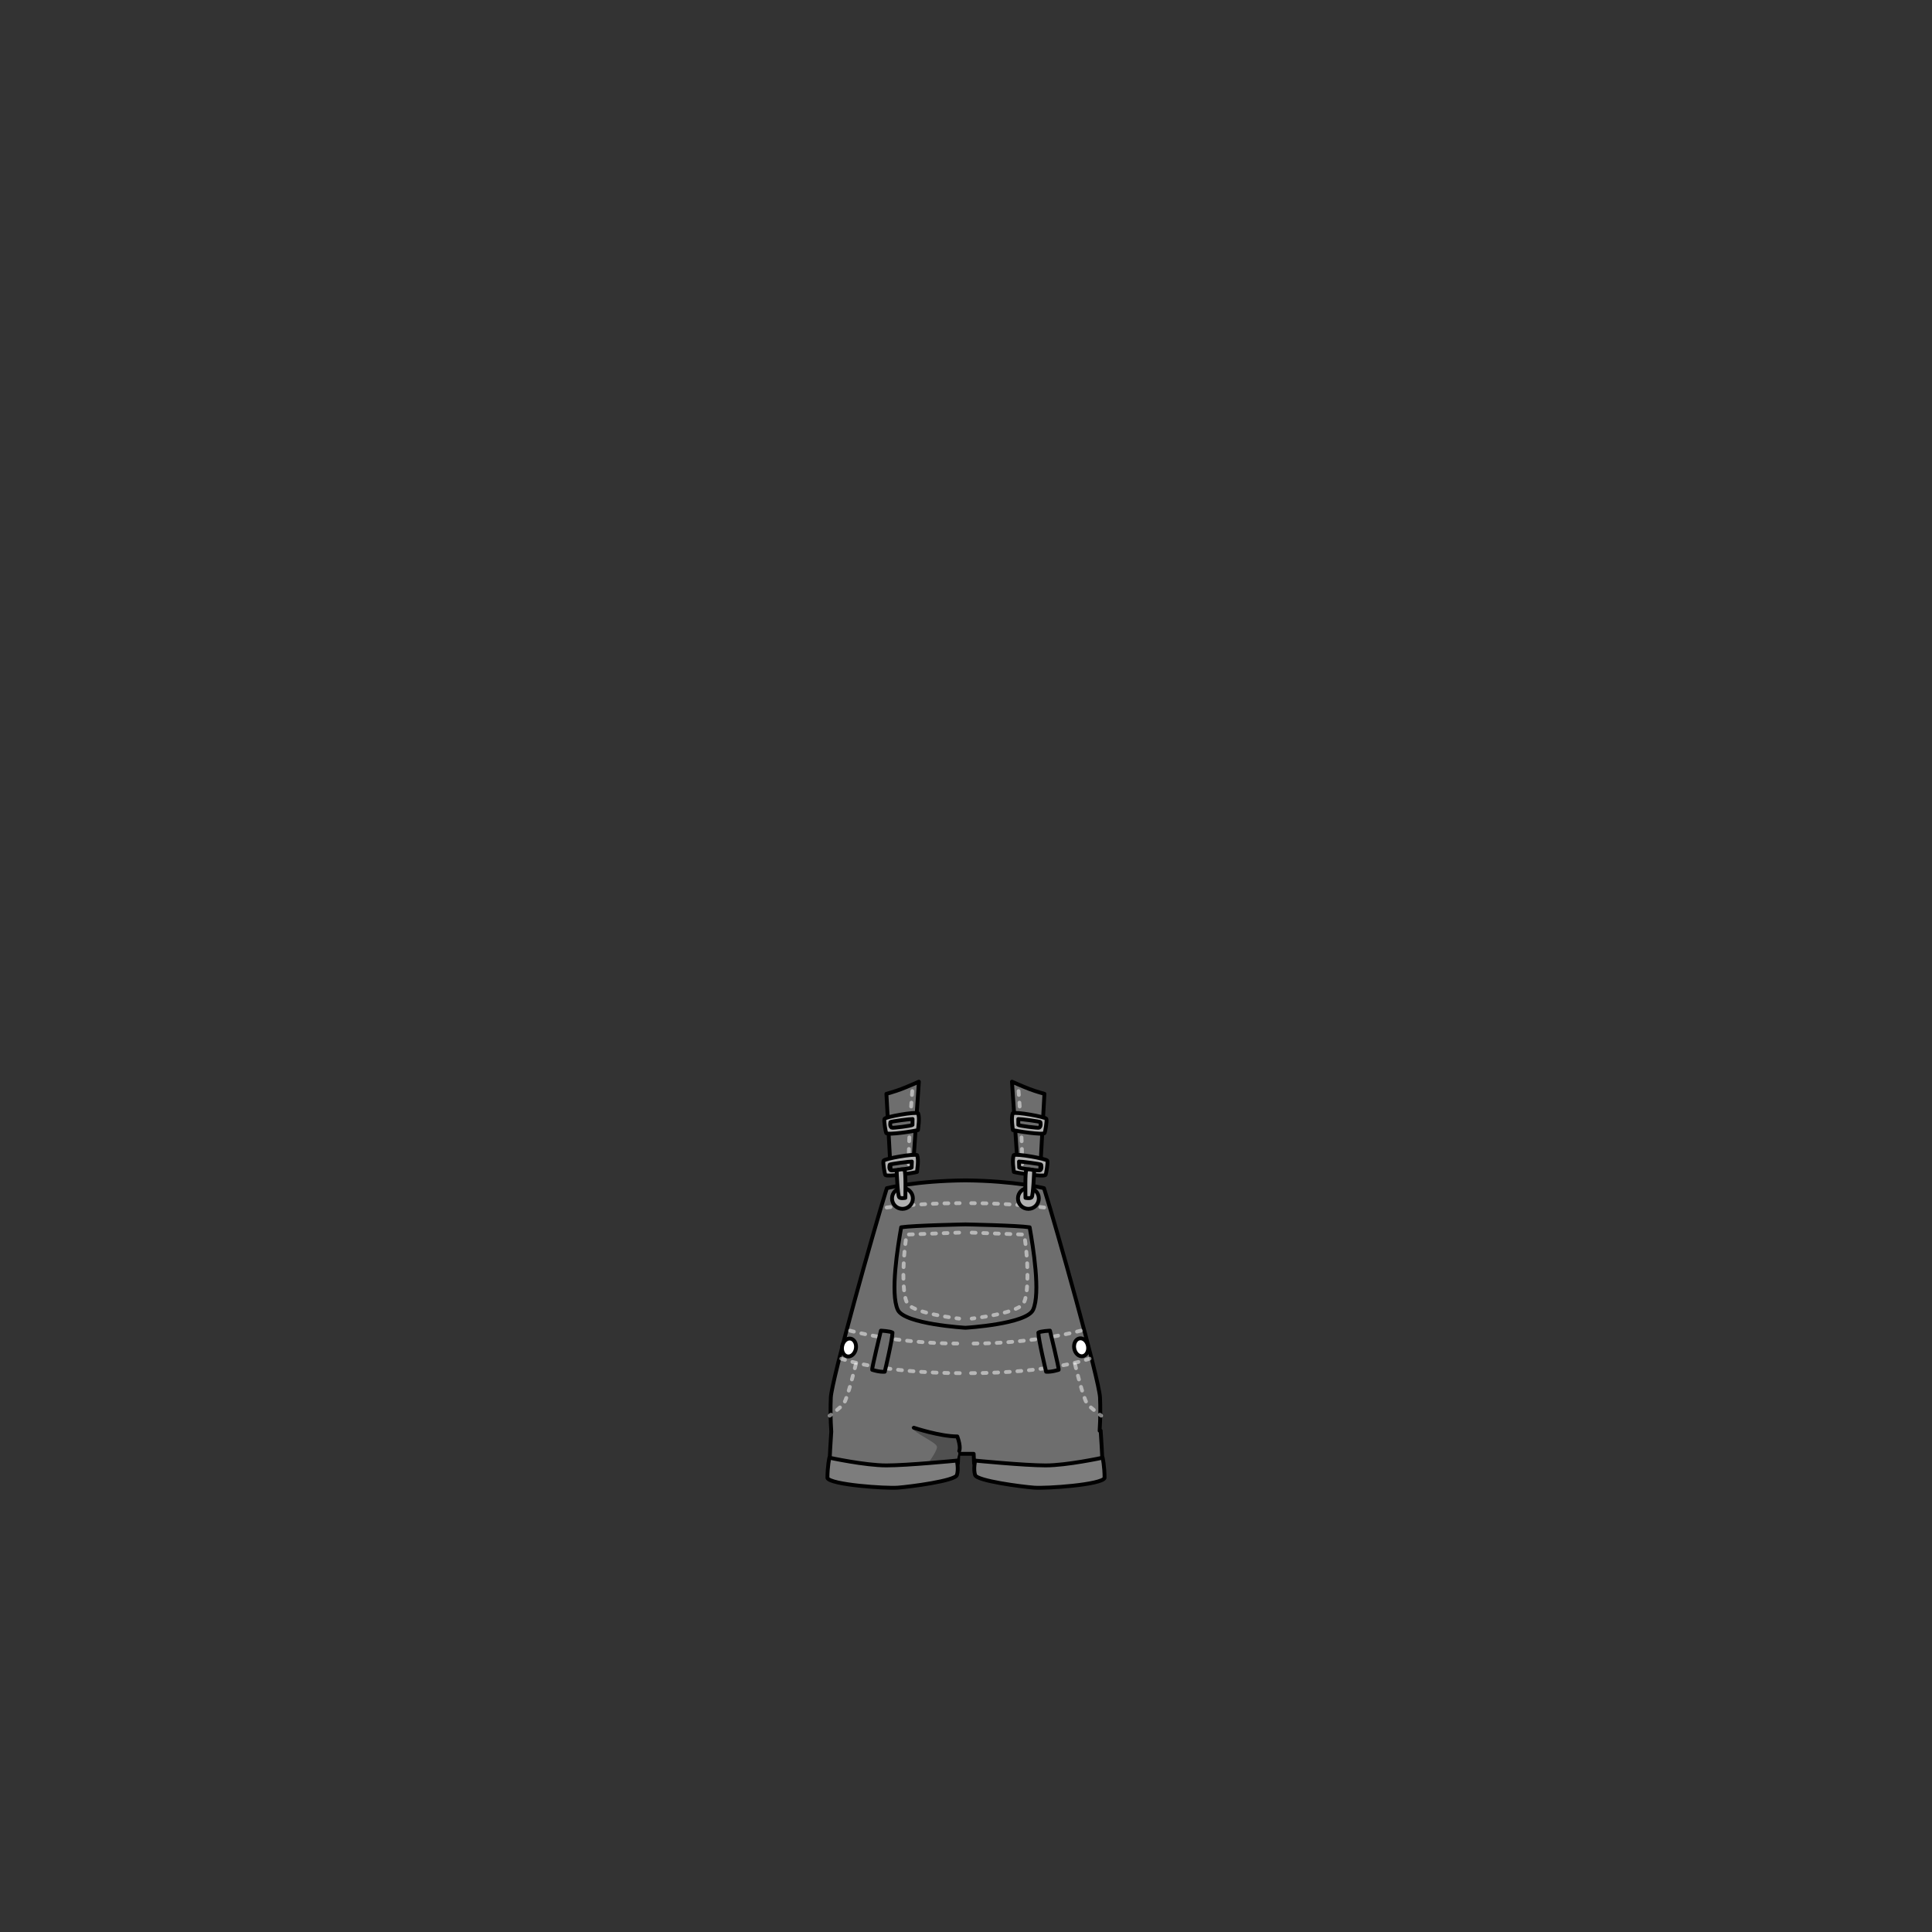 <svg xmlns="http://www.w3.org/2000/svg" width="500" height="500" version="1.1"><rect width="100%" height="100%" fill="#333333" stroke="none"/><g id="x123"><g><path style="fill:#6E6E6E;stroke:#000000;stroke-linecap:round;stroke-linejoin:round;" d="M284.85,370.25l-0.267,0.026c0.208-3.206,0.212-6.055,0.101-8.609c-0.195-4.488-11.334-44.167-14.5-54.167c0,0-7.479-1.898-20.334-2.017c-12.855,0.118-20.333,2.017-20.333,2.017c-3.167,10-14.306,49.679-14.5,54.167c-0.113,2.611-0.104,5.534,0.117,8.829c-0.085,1.254-0.483,7.27-0.483,9.504c1.5,0.75,18.5,2.5,18.5,2.5l14.75-3.75l0.119-2.5h3.961l0.119,2.5l14.75,3.75c0,0,17-1.75,18.5-2.5C285.35,377.5,284.85,370.25,284.85,370.25z"></path><path style="fill:#505050;" d="M248.02,376.25l-0.27-4.5c-4.75-0.5-12-2.5-12-2.5c1.25,2,6.75,4,6.75,5.25s-3.25,5.5-3.25,5.5l7.75,0.5L248.02,376.25z"></path><path style="fill:none;stroke:#000000;stroke-linecap:round;stroke-linejoin:round;" d="M236.5,369.5c0,0,6.75,2.25,11.25,2.25c1,2.75,0.5,3.75,0.5,3.75"></path><g><path style="fill:#7D7D7D;stroke:#000000;stroke-linecap:round;stroke-linejoin:round;" d="M214.639,377.25c0,0-0.5,2.25-0.5,5.25c0.75,1.75,15,2.75,18.25,2.5s14.75-1.75,15.25-3.25s0-3.75,0-3.75s-12.75,1.25-18.25,1.25S214.639,377.25,214.639,377.25z"></path><path style="fill:#7D7D7D;stroke:#000000;stroke-linecap:round;stroke-linejoin:round;" d="M285.361,377.25c0,0,0.5,2.25,0.5,5.25c-0.75,1.75-15,2.75-18.25,2.5s-14.75-1.75-15.25-3.25s0-3.75,0-3.75s12.75,1.25,18.25,1.25S285.361,377.25,285.361,377.25z"></path></g><path style="fill:#6E6E6E;stroke:#000000;stroke-linecap:round;stroke-linejoin:round;" d="M266.475,317.625c-3.25-0.5-16.624-0.75-16.624-0.75s-13.375,0.25-16.625,0.75c-0.875,5-2.875,17.125-0.875,21.375c1.737,3.692,17.5,4.625,17.5,4.625s15.761-0.933,17.499-4.625C269.35,334.75,267.35,322.625,266.475,317.625z"></path><g><ellipse transform="matrix(0.984 0.179 -0.179 0.984 65.857 -33.671)" style="fill:#FFFFFF;stroke:#000000;stroke-linecap:round;stroke-linejoin:round;" cx="219.786" cy="348.642" rx="1.808" ry="2.337"></ellipse><ellipse transform="matrix(-0.984 0.179 -0.179 -0.984 617.638 641.636)" style="fill:#FFFFFF;stroke:#000000;stroke-linecap:round;stroke-linejoin:round;" cx="279.914" cy="348.642" rx="1.808" ry="2.337"></ellipse></g><g><path style="opacity:0.5;fill:none;stroke:#FFFFFF;stroke-width:0.98;stroke-linecap:round;stroke-linejoin:round;stroke-dasharray:1 2;" d="M221.47,353.125c0,0-2.125,8.875-3.125,10.125s-3.625,3.125-3.625,3.125"></path><path style="opacity:0.5;fill:none;stroke:#FFFFFF;stroke-width:0.98;stroke-linecap:round;stroke-linejoin:round;stroke-dasharray:1 2;" d="M278.23,353.125c0,0,2.125,8.875,3.125,10.125s3.625,3.125,3.625,3.125"></path></g><g><path style="opacity:0.5;fill:none;stroke:#FFFFFF;stroke-width:0.98;stroke-linecap:round;stroke-linejoin:round;stroke-dasharray:1 2;" d="M229.47,312.5c0,0,8.25-1.125,18.875-1.125"></path><path style="opacity:0.5;fill:none;stroke:#FFFFFF;stroke-width:0.98;stroke-linecap:round;stroke-linejoin:round;stroke-dasharray:1 2;" d="M270.23,312.5c0,0-8.25-1.125-18.875-1.125"></path></g><g><circle style="fill:#B2B2B2;stroke:#000000;stroke-linecap:round;stroke-linejoin:round;" cx="233.552" cy="310.153" r="2.7"></circle><circle style="fill:#B2B2B2;stroke:#000000;stroke-linecap:round;stroke-linejoin:round;" cx="266.147" cy="310.153" r="2.7"></circle></g><g><path style="opacity:0.5;fill:none;stroke:#FFFFFF;stroke-width:0.98;stroke-linecap:round;stroke-linejoin:round;stroke-dasharray:1 2;" d="M217.72,351.625c0,0,10.178,3.75,31.417,3.75"></path><path style="opacity:0.5;fill:none;stroke:#FFFFFF;stroke-width:0.98;stroke-linecap:round;stroke-linejoin:round;stroke-dasharray:1 2;" d="M281.98,351.625c0,0-10.178,3.75-31.416,3.75"></path></g><g><path style="opacity:0.5;fill:none;stroke:#FFFFFF;stroke-width:0.98;stroke-linecap:round;stroke-linejoin:round;stroke-dasharray:1 2;" d="M219.999,344.375c0,0,11.761,3.333,28.085,3.333"></path><path style="opacity:0.5;fill:none;stroke:#FFFFFF;stroke-width:0.98;stroke-linecap:round;stroke-linejoin:round;stroke-dasharray:1 2;" d="M279.701,344.375c0,0-11.76,3.333-28.084,3.333"></path></g><g><path style="fill:#6E6E6E;stroke:#000000;stroke-linecap:round;stroke-linejoin:round;" d="M227.97,344.375c0,0,2.5,0.125,3,0.5c0,1.75-2,10.125-2,10.125c-1.375,0.125-3.25-0.5-3.25-0.5C225.595,354.125,227.97,344.375,227.97,344.375z"></path><path style="fill:#6E6E6E;stroke:#000000;stroke-linecap:round;stroke-linejoin:round;" d="M271.73,344.375c0,0-2.5,0.125-3,0.5c0,1.75,2,10.125,2,10.125c1.375,0.125,3.25-0.5,3.25-0.5C274.105,354.125,271.73,344.375,271.73,344.375z"></path></g><g><g><g><g><path style="fill:#6E6E6E;stroke:#000000;stroke-linecap:round;stroke-linejoin:round;" d="M236.22,303.167l-5.667,0.666l-1.149-20.749c0,0,2.149-0.584,3.899-1.251s4.501-1.897,4.501-1.897L236.22,303.167z"></path><path style="opacity:0.5;fill:none;stroke:#FFFFFF;stroke-width:0.98;stroke-linecap:round;stroke-linejoin:round;stroke-dasharray:1 2;" d="M236.095,282.375c0,0-1.125,13.708-0.875,19.375"></path></g><path style="fill:#B2B2B2;stroke:#000000;stroke-linecap:round;stroke-linejoin:round;" d="M237.596,288.12c-0.691-0.466-8.466,0.923-8.69,1.434s0.333,3.42,0.433,3.649c0.283,0.654,7.732-0.55,8.223-0.741C237.615,291.874,238.073,289.349,237.596,288.12z M236.155,291.116c-0.236,0.275-5.182,0.854-5.388,0.729c-0.602-0.365-0.318-1.434-0.318-1.434c0.074-0.2,5.381-0.858,5.718-0.81C236.194,290.192,236.127,290.525,236.155,291.116z"></path><path style="fill:#B2B2B2;stroke:#000000;stroke-linecap:round;stroke-linejoin:round;" d="M237.346,298.954c-0.691-0.466-8.466,0.923-8.69,1.434s0.333,3.42,0.433,3.649c0.283,0.654,7.732-0.55,8.223-0.741C237.365,302.708,237.823,300.183,237.346,298.954z M235.934,302.151c-0.243,0.279-5.197,0.865-5.4,0.738c-0.591-0.373-0.28-1.46-0.28-1.46c0.079-0.205,5.397-0.87,5.731-0.819C235.997,301.211,235.921,301.55,235.934,302.151z"></path></g><path style="fill:#B2B2B2;stroke:#000000;stroke-linecap:round;stroke-linejoin:round;" d="M232.053,303c0,0,0.251,6.488,0.667,6.869c0.417,0.381,1.583,0.131,1.583,0.131s0.167-7-0.25-7.25S232.387,302.666,232.053,303z"></path></g><g><g><g><path style="fill:#6E6E6E;stroke:#000000;stroke-linecap:round;stroke-linejoin:round;" d="M263.48,303.167l5.666,0.666l1.15-20.749c0,0-2.15-0.584-3.9-1.251s-4.5-1.897-4.5-1.897L263.48,303.167z"></path><path style="opacity:0.5;fill:none;stroke:#FFFFFF;stroke-width:0.98;stroke-linecap:round;stroke-linejoin:round;stroke-dasharray:1 2;" d="M263.605,282.375c0,0,1.125,13.708,0.875,19.375"></path></g><path style="fill:#B2B2B2;stroke:#000000;stroke-linecap:round;stroke-linejoin:round;" d="M262.139,292.462c0.491,0.191,7.94,1.396,8.224,0.741c0.1-0.229,0.657-3.139,0.433-3.649s-8-1.899-8.69-1.434C261.627,289.349,262.085,291.874,262.139,292.462z M263.533,289.603c0.336-0.049,5.643,0.609,5.717,0.81c0,0,0.284,1.068-0.317,1.434c-0.206,0.125-5.151-0.454-5.388-0.729C263.572,290.525,263.506,290.192,263.533,289.603z"></path><path style="fill:#B2B2B2;stroke:#000000;stroke-linecap:round;stroke-linejoin:round;" d="M262.389,303.296c0.491,0.191,7.94,1.396,8.224,0.741c0.1-0.229,0.657-3.139,0.433-3.649s-8-1.899-8.69-1.434C261.877,300.183,262.335,302.708,262.389,303.296z M263.715,300.61c0.335-0.051,5.652,0.614,5.732,0.819c0,0,0.311,1.087-0.28,1.46c-0.203,0.127-5.157-0.459-5.401-0.738C263.779,301.55,263.703,301.211,263.715,300.61z"></path></g><path style="fill:#B2B2B2;stroke:#000000;stroke-linecap:round;stroke-linejoin:round;" d="M267.646,303c0,0-0.25,6.488-0.666,6.869c-0.417,0.381-1.584,0.131-1.584,0.131s-0.166-7,0.25-7.25C266.064,302.5,267.313,302.666,267.646,303z"></path></g></g><g><path style="opacity:0.5;fill:none;stroke:#FFFFFF;stroke-width:0.98;stroke-linecap:round;stroke-linejoin:round;stroke-dasharray:1 2;" d="M248.22,319l-13.5,0.5c-0.75,2.5-1.75,15.5,0.25,18s13.25,3.75,13.25,3.75"></path><path style="opacity:0.5;fill:none;stroke:#FFFFFF;stroke-width:0.98;stroke-linecap:round;stroke-linejoin:round;stroke-dasharray:1 2;" d="M251.48,319l13.5,0.5c0.75,2.5,1.75,15.5-0.25,18s-13.25,3.75-13.25,3.75"></path></g></g></g></svg>